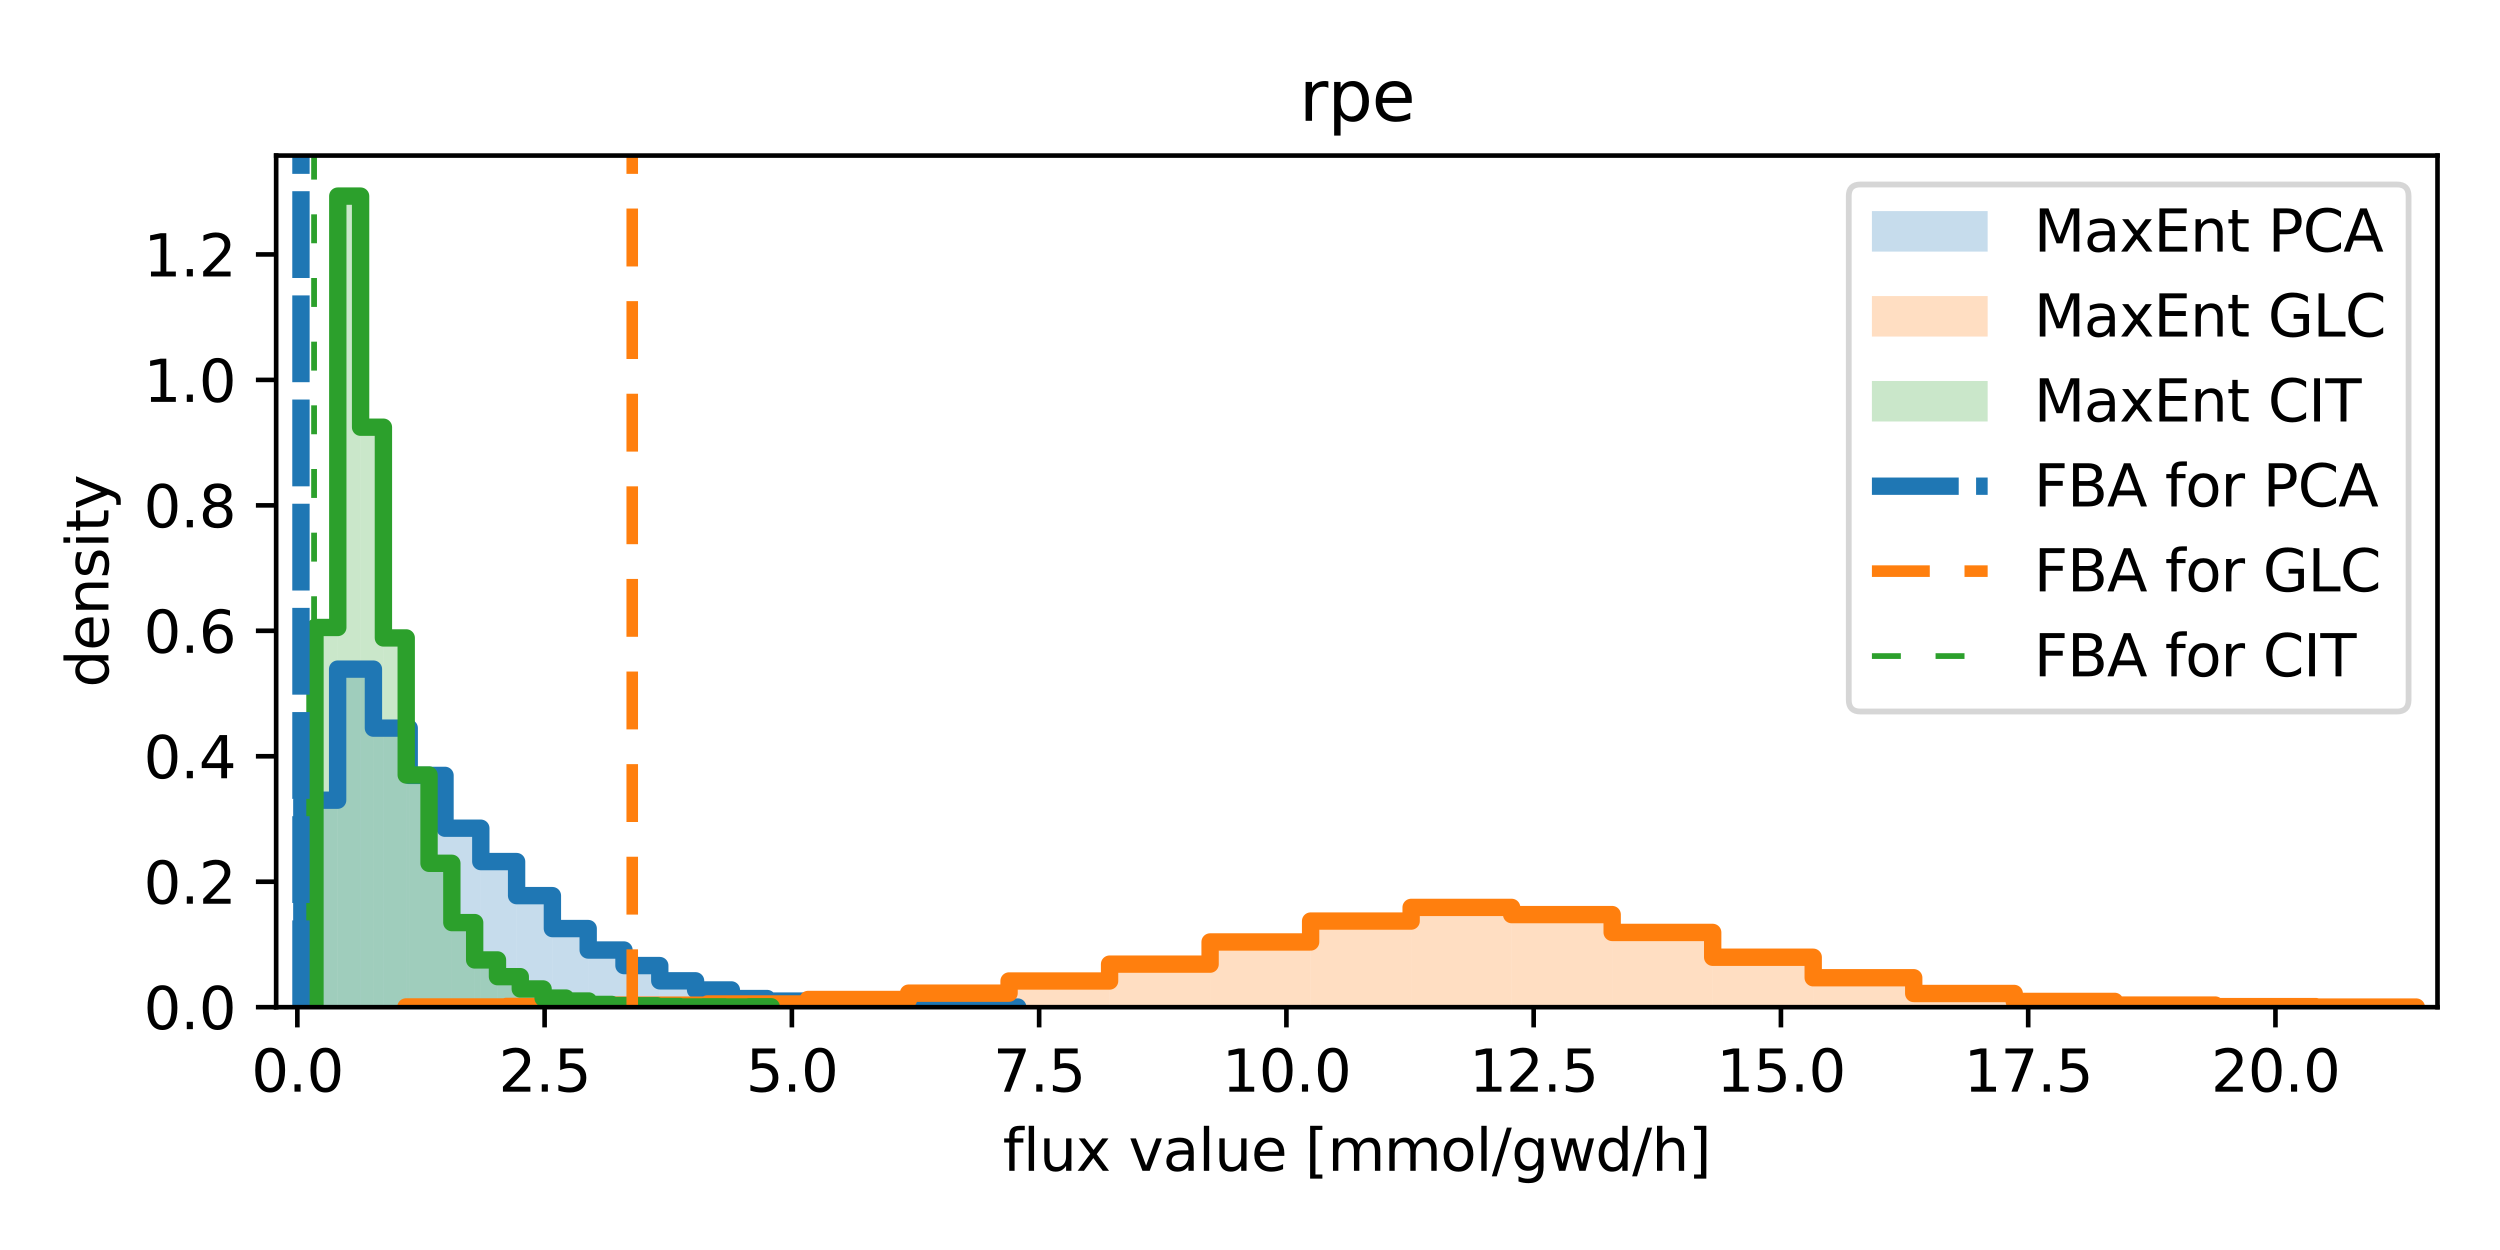 <?xml version="1.0" encoding="utf-8" standalone="no"?>
<!DOCTYPE svg PUBLIC "-//W3C//DTD SVG 1.1//EN"
  "http://www.w3.org/Graphics/SVG/1.1/DTD/svg11.dtd">
<svg xmlns:xlink="http://www.w3.org/1999/xlink" width="432pt" height="216pt" viewBox="0 0 432 216" xmlns="http://www.w3.org/2000/svg" version="1.1">
 <defs>
  <style type="text/css">*{stroke-linejoin: round; stroke-linecap: butt}</style>
 </defs>
 <g id="figure_1">
  <g id="patch_1">
   <path d="M 0 216 
L 432 216 
L 432 0 
L 0 0 
z
" style="fill: #ffffff"/>
  </g>
  <g id="axes_1">
   <g id="patch_2">
    <path d="M 47.72 174.04 
L 421.2 174.04 
L 421.2 26.88 
L 47.72 26.88 
z
" style="fill: #ffffff"/>
   </g>
   <g id="patch_3">
    <path d="M 52.157 174.04 
L 58.342 174.04 
L 58.342 138.271 
L 52.157 138.271 
z
" clip-path="url(#p5cab8681df)" style="fill: #1f77b4; opacity: 0.25"/>
   </g>
   <g id="patch_4">
    <path d="M 58.342 174.04 
L 64.528 174.04 
L 64.528 115.628 
L 58.342 115.628 
z
" clip-path="url(#p5cab8681df)" style="fill: #1f77b4; opacity: 0.25"/>
   </g>
   <g id="patch_5">
    <path d="M 64.528 174.04 
L 70.713 174.04 
L 70.713 125.819 
L 64.528 125.819 
z
" clip-path="url(#p5cab8681df)" style="fill: #1f77b4; opacity: 0.25"/>
   </g>
   <g id="patch_6">
    <path d="M 70.713 174.04 
L 76.898 174.04 
L 76.898 133.988 
L 70.713 133.988 
z
" clip-path="url(#p5cab8681df)" style="fill: #1f77b4; opacity: 0.25"/>
   </g>
   <g id="patch_7">
    <path d="M 76.898 174.04 
L 83.083 174.04 
L 83.083 143.116 
L 76.898 143.116 
z
" clip-path="url(#p5cab8681df)" style="fill: #1f77b4; opacity: 0.25"/>
   </g>
   <g id="patch_8">
    <path d="M 83.083 174.04 
L 89.268 174.04 
L 89.268 148.881 
L 83.083 148.881 
z
" clip-path="url(#p5cab8681df)" style="fill: #1f77b4; opacity: 0.25"/>
   </g>
   <g id="patch_9">
    <path d="M 89.268 174.04 
L 95.454 174.04 
L 95.454 154.767 
L 89.268 154.767 
z
" clip-path="url(#p5cab8681df)" style="fill: #1f77b4; opacity: 0.25"/>
   </g>
   <g id="patch_10">
    <path d="M 95.454 174.04 
L 101.639 174.04 
L 101.639 160.457 
L 95.454 160.457 
z
" clip-path="url(#p5cab8681df)" style="fill: #1f77b4; opacity: 0.25"/>
   </g>
   <g id="patch_11">
    <path d="M 101.639 174.04 
L 107.824 174.04 
L 107.824 164.164 
L 101.639 164.164 
z
" clip-path="url(#p5cab8681df)" style="fill: #1f77b4; opacity: 0.25"/>
   </g>
   <g id="patch_12">
    <path d="M 107.824 174.04 
L 114.009 174.04 
L 114.009 166.852 
L 107.824 166.852 
z
" clip-path="url(#p5cab8681df)" style="fill: #1f77b4; opacity: 0.25"/>
   </g>
   <g id="patch_13">
    <path d="M 114.009 174.04 
L 120.194 174.04 
L 120.194 169.487 
L 114.009 169.487 
z
" clip-path="url(#p5cab8681df)" style="fill: #1f77b4; opacity: 0.25"/>
   </g>
   <g id="patch_14">
    <path d="M 120.194 174.04 
L 126.38 174.04 
L 126.38 171.06 
L 120.194 171.06 
z
" clip-path="url(#p5cab8681df)" style="fill: #1f77b4; opacity: 0.25"/>
   </g>
   <g id="patch_15">
    <path d="M 126.38 174.04 
L 132.565 174.04 
L 132.565 172.55 
L 126.38 172.55 
z
" clip-path="url(#p5cab8681df)" style="fill: #1f77b4; opacity: 0.25"/>
   </g>
   <g id="patch_16">
    <path d="M 132.565 174.04 
L 138.75 174.04 
L 138.75 172.984 
L 132.565 172.984 
z
" clip-path="url(#p5cab8681df)" style="fill: #1f77b4; opacity: 0.25"/>
   </g>
   <g id="patch_17">
    <path d="M 138.75 174.04 
L 144.935 174.04 
L 144.935 173.576 
L 138.75 173.576 
z
" clip-path="url(#p5cab8681df)" style="fill: #1f77b4; opacity: 0.25"/>
   </g>
   <g id="patch_18">
    <path d="M 144.935 174.04 
L 151.12 174.04 
L 151.12 173.755 
L 144.935 173.755 
z
" clip-path="url(#p5cab8681df)" style="fill: #1f77b4; opacity: 0.25"/>
   </g>
   <g id="patch_19">
    <path d="M 151.12 174.04 
L 157.306 174.04 
L 157.306 173.928 
L 151.12 173.928 
z
" clip-path="url(#p5cab8681df)" style="fill: #1f77b4; opacity: 0.25"/>
   </g>
   <g id="patch_20">
    <path d="M 157.306 174.04 
L 163.491 174.04 
L 163.491 173.988 
L 157.306 173.988 
z
" clip-path="url(#p5cab8681df)" style="fill: #1f77b4; opacity: 0.25"/>
   </g>
   <g id="patch_21">
    <path d="M 163.491 174.04 
L 169.676 174.04 
L 169.676 174.003 
L 163.491 174.003 
z
" clip-path="url(#p5cab8681df)" style="fill: #1f77b4; opacity: 0.25"/>
   </g>
   <g id="patch_22">
    <path d="M 169.676 174.04 
L 175.861 174.04 
L 175.861 174.018 
L 169.676 174.018 
z
" clip-path="url(#p5cab8681df)" style="fill: #1f77b4; opacity: 0.25"/>
   </g>
   <g id="patch_23">
    <path d="M 70.149 174.04 
L 87.519 174.04 
L 87.519 174.003 
L 70.149 174.003 
z
" clip-path="url(#p5cab8681df)" style="fill: #ff7f0e; opacity: 0.25"/>
   </g>
   <g id="patch_24">
    <path d="M 87.519 174.04 
L 104.888 174.04 
L 104.888 173.904 
L 87.519 173.904 
z
" clip-path="url(#p5cab8681df)" style="fill: #ff7f0e; opacity: 0.25"/>
   </g>
   <g id="patch_25">
    <path d="M 104.888 174.04 
L 122.258 174.04 
L 122.258 173.685 
L 104.888 173.685 
z
" clip-path="url(#p5cab8681df)" style="fill: #ff7f0e; opacity: 0.25"/>
   </g>
   <g id="patch_26">
    <path d="M 122.258 174.04 
L 139.627 174.04 
L 139.627 173.48 
L 122.258 173.48 
z
" clip-path="url(#p5cab8681df)" style="fill: #ff7f0e; opacity: 0.25"/>
   </g>
   <g id="patch_27">
    <path d="M 139.627 174.04 
L 156.997 174.04 
L 156.997 172.712 
L 139.627 172.712 
z
" clip-path="url(#p5cab8681df)" style="fill: #ff7f0e; opacity: 0.25"/>
   </g>
   <g id="patch_28">
    <path d="M 156.997 174.04 
L 174.366 174.04 
L 174.366 171.619 
L 156.997 171.619 
z
" clip-path="url(#p5cab8681df)" style="fill: #ff7f0e; opacity: 0.25"/>
   </g>
   <g id="patch_29">
    <path d="M 174.366 174.04 
L 191.735 174.04 
L 191.735 169.515 
L 174.366 169.515 
z
" clip-path="url(#p5cab8681df)" style="fill: #ff7f0e; opacity: 0.25"/>
   </g>
   <g id="patch_30">
    <path d="M 191.735 174.04 
L 209.105 174.04 
L 209.105 166.604 
L 191.735 166.604 
z
" clip-path="url(#p5cab8681df)" style="fill: #ff7f0e; opacity: 0.25"/>
   </g>
   <g id="patch_31">
    <path d="M 209.105 174.04 
L 226.474 174.04 
L 226.474 162.772 
L 209.105 162.772 
z
" clip-path="url(#p5cab8681df)" style="fill: #ff7f0e; opacity: 0.25"/>
   </g>
   <g id="patch_32">
    <path d="M 226.474 174.04 
L 243.844 174.04 
L 243.844 159.162 
L 226.474 159.162 
z
" clip-path="url(#p5cab8681df)" style="fill: #ff7f0e; opacity: 0.25"/>
   </g>
   <g id="patch_33">
    <path d="M 243.844 174.04 
L 261.213 174.04 
L 261.213 156.802 
L 243.844 156.802 
z
" clip-path="url(#p5cab8681df)" style="fill: #ff7f0e; opacity: 0.25"/>
   </g>
   <g id="patch_34">
    <path d="M 261.213 174.04 
L 278.583 174.04 
L 278.583 158.042 
L 261.213 158.042 
z
" clip-path="url(#p5cab8681df)" style="fill: #ff7f0e; opacity: 0.25"/>
   </g>
   <g id="patch_35">
    <path d="M 278.583 174.04 
L 295.952 174.04 
L 295.952 161.124 
L 278.583 161.124 
z
" clip-path="url(#p5cab8681df)" style="fill: #ff7f0e; opacity: 0.25"/>
   </g>
   <g id="patch_36">
    <path d="M 295.952 174.04 
L 313.322 174.04 
L 313.322 165.412 
L 295.952 165.412 
z
" clip-path="url(#p5cab8681df)" style="fill: #ff7f0e; opacity: 0.25"/>
   </g>
   <g id="patch_37">
    <path d="M 313.322 174.04 
L 330.691 174.04 
L 330.691 168.955 
L 313.322 168.955 
z
" clip-path="url(#p5cab8681df)" style="fill: #ff7f0e; opacity: 0.25"/>
   </g>
   <g id="patch_38">
    <path d="M 330.691 174.04 
L 348.061 174.04 
L 348.061 171.675 
L 330.691 171.675 
z
" clip-path="url(#p5cab8681df)" style="fill: #ff7f0e; opacity: 0.25"/>
   </g>
   <g id="patch_39">
    <path d="M 348.061 174.04 
L 365.43 174.04 
L 365.43 173.043 
L 348.061 173.043 
z
" clip-path="url(#p5cab8681df)" style="fill: #ff7f0e; opacity: 0.25"/>
   </g>
   <g id="patch_40">
    <path d="M 365.43 174.04 
L 382.8 174.04 
L 382.8 173.675 
L 365.43 173.675 
z
" clip-path="url(#p5cab8681df)" style="fill: #ff7f0e; opacity: 0.25"/>
   </g>
   <g id="patch_41">
    <path d="M 382.8 174.04 
L 400.169 174.04 
L 400.169 173.939 
L 382.8 173.939 
z
" clip-path="url(#p5cab8681df)" style="fill: #ff7f0e; opacity: 0.25"/>
   </g>
   <g id="patch_42">
    <path d="M 400.169 174.04 
L 417.538 174.04 
L 417.538 174.024 
L 400.169 174.024 
z
" clip-path="url(#p5cab8681df)" style="fill: #ff7f0e; opacity: 0.25"/>
   </g>
   <g id="patch_43">
    <path d="M 54.427 174.04 
L 58.369 174.04 
L 58.369 108.423 
L 54.427 108.423 
z
" clip-path="url(#p5cab8681df)" style="fill: #2ca02c; opacity: 0.25"/>
   </g>
   <g id="patch_44">
    <path d="M 58.369 174.04 
L 62.311 174.04 
L 62.311 33.888 
L 58.369 33.888 
z
" clip-path="url(#p5cab8681df)" style="fill: #2ca02c; opacity: 0.25"/>
   </g>
   <g id="patch_45">
    <path d="M 62.311 174.04 
L 66.253 174.04 
L 66.253 73.822 
L 62.311 73.822 
z
" clip-path="url(#p5cab8681df)" style="fill: #2ca02c; opacity: 0.25"/>
   </g>
   <g id="patch_46">
    <path d="M 66.253 174.04 
L 70.195 174.04 
L 70.195 110.232 
L 66.253 110.232 
z
" clip-path="url(#p5cab8681df)" style="fill: #2ca02c; opacity: 0.25"/>
   </g>
   <g id="patch_47">
    <path d="M 70.195 174.04 
L 74.137 174.04 
L 74.137 133.918 
L 70.195 133.918 
z
" clip-path="url(#p5cab8681df)" style="fill: #2ca02c; opacity: 0.25"/>
   </g>
   <g id="patch_48">
    <path d="M 74.137 174.04 
L 78.079 174.04 
L 78.079 149.179 
L 74.137 149.179 
z
" clip-path="url(#p5cab8681df)" style="fill: #2ca02c; opacity: 0.25"/>
   </g>
   <g id="patch_49">
    <path d="M 78.079 174.04 
L 82.021 174.04 
L 82.021 159.424 
L 78.079 159.424 
z
" clip-path="url(#p5cab8681df)" style="fill: #2ca02c; opacity: 0.25"/>
   </g>
   <g id="patch_50">
    <path d="M 82.021 174.04 
L 85.963 174.04 
L 85.963 165.875 
L 82.021 165.875 
z
" clip-path="url(#p5cab8681df)" style="fill: #2ca02c; opacity: 0.25"/>
   </g>
   <g id="patch_51">
    <path d="M 85.963 174.04 
L 89.904 174.04 
L 89.904 168.765 
L 85.963 168.765 
z
" clip-path="url(#p5cab8681df)" style="fill: #2ca02c; opacity: 0.25"/>
   </g>
   <g id="patch_52">
    <path d="M 89.904 174.04 
L 93.846 174.04 
L 93.846 170.891 
L 89.904 170.891 
z
" clip-path="url(#p5cab8681df)" style="fill: #2ca02c; opacity: 0.25"/>
   </g>
   <g id="patch_53">
    <path d="M 93.846 174.04 
L 97.788 174.04 
L 97.788 172.466 
L 93.846 172.466 
z
" clip-path="url(#p5cab8681df)" style="fill: #2ca02c; opacity: 0.25"/>
   </g>
   <g id="patch_54">
    <path d="M 97.788 174.04 
L 101.73 174.04 
L 101.73 172.971 
L 97.788 172.971 
z
" clip-path="url(#p5cab8681df)" style="fill: #2ca02c; opacity: 0.25"/>
   </g>
   <g id="patch_55">
    <path d="M 101.73 174.04 
L 105.672 174.04 
L 105.672 173.558 
L 101.73 173.558 
z
" clip-path="url(#p5cab8681df)" style="fill: #2ca02c; opacity: 0.25"/>
   </g>
   <g id="patch_56">
    <path d="M 105.672 174.04 
L 109.614 174.04 
L 109.614 173.758 
L 105.672 173.758 
z
" clip-path="url(#p5cab8681df)" style="fill: #2ca02c; opacity: 0.25"/>
   </g>
   <g id="patch_57">
    <path d="M 109.614 174.04 
L 113.556 174.04 
L 113.556 173.793 
L 109.614 173.793 
z
" clip-path="url(#p5cab8681df)" style="fill: #2ca02c; opacity: 0.25"/>
   </g>
   <g id="patch_58">
    <path d="M 113.556 174.04 
L 117.498 174.04 
L 117.498 173.923 
L 113.556 173.923 
z
" clip-path="url(#p5cab8681df)" style="fill: #2ca02c; opacity: 0.25"/>
   </g>
   <g id="patch_59">
    <path d="M 117.498 174.04 
L 121.44 174.04 
L 121.44 174.005 
L 117.498 174.005 
z
" clip-path="url(#p5cab8681df)" style="fill: #2ca02c; opacity: 0.25"/>
   </g>
   <g id="patch_60">
    <path d="M 121.44 174.04 
L 125.382 174.04 
L 125.382 173.981 
L 121.44 173.981 
z
" clip-path="url(#p5cab8681df)" style="fill: #2ca02c; opacity: 0.25"/>
   </g>
   <g id="patch_61">
    <path d="M 125.382 174.04 
L 129.324 174.04 
L 129.324 174.005 
L 125.382 174.005 
z
" clip-path="url(#p5cab8681df)" style="fill: #2ca02c; opacity: 0.25"/>
   </g>
   <g id="patch_62">
    <path d="M 129.324 174.04 
L 133.266 174.04 
L 133.266 173.97 
L 129.324 173.97 
z
" clip-path="url(#p5cab8681df)" style="fill: #2ca02c; opacity: 0.25"/>
   </g>
   <g id="matplotlib.axis_1">
    <g id="xtick_1">
     <g id="line2d_1">
      <defs>
       <path id="ma4ee803e34" d="M 0 0 
L 0 3.5 
" style="stroke: #000000; stroke-width: 0.8"/>
      </defs>
      <g>
       <use xlink:href="#ma4ee803e34" x="51.382" y="174.04" style="stroke: #000000; stroke-width: 0.8"/>
      </g>
     </g>
     <g id="text_1">
      <!-- 0.0 -->
      <g transform="translate(43.43 188.638) scale(0.1 -0.1)">
       <defs>
        <path id="DejaVuSans-30" d="M 2034 4250 
Q 1547 4250 1301 3770 
Q 1056 3291 1056 2328 
Q 1056 1369 1301 889 
Q 1547 409 2034 409 
Q 2525 409 2770 889 
Q 3016 1369 3016 2328 
Q 3016 3291 2770 3770 
Q 2525 4250 2034 4250 
z
M 2034 4750 
Q 2819 4750 3233 4129 
Q 3647 3509 3647 2328 
Q 3647 1150 3233 529 
Q 2819 -91 2034 -91 
Q 1250 -91 836 529 
Q 422 1150 422 2328 
Q 422 3509 836 4129 
Q 1250 4750 2034 4750 
z
" transform="scale(0.016)"/>
        <path id="DejaVuSans-2e" d="M 684 794 
L 1344 794 
L 1344 0 
L 684 0 
L 684 794 
z
" transform="scale(0.016)"/>
       </defs>
       <use xlink:href="#DejaVuSans-30"/>
       <use xlink:href="#DejaVuSans-2e" x="63.623"/>
       <use xlink:href="#DejaVuSans-30" x="95.41"/>
      </g>
     </g>
    </g>
    <g id="xtick_2">
     <g id="line2d_2">
      <g>
       <use xlink:href="#ma4ee803e34" x="94.109" y="174.04" style="stroke: #000000; stroke-width: 0.8"/>
      </g>
     </g>
     <g id="text_2">
      <!-- 2.5 -->
      <g transform="translate(86.157 188.638) scale(0.1 -0.1)">
       <defs>
        <path id="DejaVuSans-32" d="M 1228 531 
L 3431 531 
L 3431 0 
L 469 0 
L 469 531 
Q 828 903 1448 1529 
Q 2069 2156 2228 2338 
Q 2531 2678 2651 2914 
Q 2772 3150 2772 3378 
Q 2772 3750 2511 3984 
Q 2250 4219 1831 4219 
Q 1534 4219 1204 4116 
Q 875 4013 500 3803 
L 500 4441 
Q 881 4594 1212 4672 
Q 1544 4750 1819 4750 
Q 2544 4750 2975 4387 
Q 3406 4025 3406 3419 
Q 3406 3131 3298 2873 
Q 3191 2616 2906 2266 
Q 2828 2175 2409 1742 
Q 1991 1309 1228 531 
z
" transform="scale(0.016)"/>
        <path id="DejaVuSans-35" d="M 691 4666 
L 3169 4666 
L 3169 4134 
L 1269 4134 
L 1269 2991 
Q 1406 3038 1543 3061 
Q 1681 3084 1819 3084 
Q 2600 3084 3056 2656 
Q 3513 2228 3513 1497 
Q 3513 744 3044 326 
Q 2575 -91 1722 -91 
Q 1428 -91 1123 -41 
Q 819 9 494 109 
L 494 744 
Q 775 591 1075 516 
Q 1375 441 1709 441 
Q 2250 441 2565 725 
Q 2881 1009 2881 1497 
Q 2881 1984 2565 2268 
Q 2250 2553 1709 2553 
Q 1456 2553 1204 2497 
Q 953 2441 691 2322 
L 691 4666 
z
" transform="scale(0.016)"/>
       </defs>
       <use xlink:href="#DejaVuSans-32"/>
       <use xlink:href="#DejaVuSans-2e" x="63.623"/>
       <use xlink:href="#DejaVuSans-35" x="95.41"/>
      </g>
     </g>
    </g>
    <g id="xtick_3">
     <g id="line2d_3">
      <g>
       <use xlink:href="#ma4ee803e34" x="136.836" y="174.04" style="stroke: #000000; stroke-width: 0.8"/>
      </g>
     </g>
     <g id="text_3">
      <!-- 5.0 -->
      <g transform="translate(128.884 188.638) scale(0.1 -0.1)">
       <use xlink:href="#DejaVuSans-35"/>
       <use xlink:href="#DejaVuSans-2e" x="63.623"/>
       <use xlink:href="#DejaVuSans-30" x="95.41"/>
      </g>
     </g>
    </g>
    <g id="xtick_4">
     <g id="line2d_4">
      <g>
       <use xlink:href="#ma4ee803e34" x="179.563" y="174.04" style="stroke: #000000; stroke-width: 0.8"/>
      </g>
     </g>
     <g id="text_4">
      <!-- 7.5 -->
      <g transform="translate(171.611 188.638) scale(0.1 -0.1)">
       <defs>
        <path id="DejaVuSans-37" d="M 525 4666 
L 3525 4666 
L 3525 4397 
L 1831 0 
L 1172 0 
L 2766 4134 
L 525 4134 
L 525 4666 
z
" transform="scale(0.016)"/>
       </defs>
       <use xlink:href="#DejaVuSans-37"/>
       <use xlink:href="#DejaVuSans-2e" x="63.623"/>
       <use xlink:href="#DejaVuSans-35" x="95.41"/>
      </g>
     </g>
    </g>
    <g id="xtick_5">
     <g id="line2d_5">
      <g>
       <use xlink:href="#ma4ee803e34" x="222.29" y="174.04" style="stroke: #000000; stroke-width: 0.8"/>
      </g>
     </g>
     <g id="text_5">
      <!-- 10.0 -->
      <g transform="translate(211.157 188.638) scale(0.1 -0.1)">
       <defs>
        <path id="DejaVuSans-31" d="M 794 531 
L 1825 531 
L 1825 4091 
L 703 3866 
L 703 4441 
L 1819 4666 
L 2450 4666 
L 2450 531 
L 3481 531 
L 3481 0 
L 794 0 
L 794 531 
z
" transform="scale(0.016)"/>
       </defs>
       <use xlink:href="#DejaVuSans-31"/>
       <use xlink:href="#DejaVuSans-30" x="63.623"/>
       <use xlink:href="#DejaVuSans-2e" x="127.246"/>
       <use xlink:href="#DejaVuSans-30" x="159.033"/>
      </g>
     </g>
    </g>
    <g id="xtick_6">
     <g id="line2d_6">
      <g>
       <use xlink:href="#ma4ee803e34" x="265.017" y="174.04" style="stroke: #000000; stroke-width: 0.8"/>
      </g>
     </g>
     <g id="text_6">
      <!-- 12.5 -->
      <g transform="translate(253.884 188.638) scale(0.1 -0.1)">
       <use xlink:href="#DejaVuSans-31"/>
       <use xlink:href="#DejaVuSans-32" x="63.623"/>
       <use xlink:href="#DejaVuSans-2e" x="127.246"/>
       <use xlink:href="#DejaVuSans-35" x="159.033"/>
      </g>
     </g>
    </g>
    <g id="xtick_7">
     <g id="line2d_7">
      <g>
       <use xlink:href="#ma4ee803e34" x="307.744" y="174.04" style="stroke: #000000; stroke-width: 0.8"/>
      </g>
     </g>
     <g id="text_7">
      <!-- 15.0 -->
      <g transform="translate(296.611 188.638) scale(0.1 -0.1)">
       <use xlink:href="#DejaVuSans-31"/>
       <use xlink:href="#DejaVuSans-35" x="63.623"/>
       <use xlink:href="#DejaVuSans-2e" x="127.246"/>
       <use xlink:href="#DejaVuSans-30" x="159.033"/>
      </g>
     </g>
    </g>
    <g id="xtick_8">
     <g id="line2d_8">
      <g>
       <use xlink:href="#ma4ee803e34" x="350.471" y="174.04" style="stroke: #000000; stroke-width: 0.8"/>
      </g>
     </g>
     <g id="text_8">
      <!-- 17.5 -->
      <g transform="translate(339.338 188.638) scale(0.1 -0.1)">
       <use xlink:href="#DejaVuSans-31"/>
       <use xlink:href="#DejaVuSans-37" x="63.623"/>
       <use xlink:href="#DejaVuSans-2e" x="127.246"/>
       <use xlink:href="#DejaVuSans-35" x="159.033"/>
      </g>
     </g>
    </g>
    <g id="xtick_9">
     <g id="line2d_9">
      <g>
       <use xlink:href="#ma4ee803e34" x="393.198" y="174.04" style="stroke: #000000; stroke-width: 0.8"/>
      </g>
     </g>
     <g id="text_9">
      <!-- 20.0 -->
      <g transform="translate(382.065 188.638) scale(0.1 -0.1)">
       <use xlink:href="#DejaVuSans-32"/>
       <use xlink:href="#DejaVuSans-30" x="63.623"/>
       <use xlink:href="#DejaVuSans-2e" x="127.246"/>
       <use xlink:href="#DejaVuSans-30" x="159.033"/>
      </g>
     </g>
    </g>
    <g id="text_10">
     <!-- flux value [mmol/gwd/h] -->
     <g transform="translate(173.281 202.317) scale(0.1 -0.1)">
      <defs>
       <path id="DejaVuSans-66" d="M 2375 4863 
L 2375 4384 
L 1825 4384 
Q 1516 4384 1395 4259 
Q 1275 4134 1275 3809 
L 1275 3500 
L 2222 3500 
L 2222 3053 
L 1275 3053 
L 1275 0 
L 697 0 
L 697 3053 
L 147 3053 
L 147 3500 
L 697 3500 
L 697 3744 
Q 697 4328 969 4595 
Q 1241 4863 1831 4863 
L 2375 4863 
z
" transform="scale(0.016)"/>
       <path id="DejaVuSans-6c" d="M 603 4863 
L 1178 4863 
L 1178 0 
L 603 0 
L 603 4863 
z
" transform="scale(0.016)"/>
       <path id="DejaVuSans-75" d="M 544 1381 
L 544 3500 
L 1119 3500 
L 1119 1403 
Q 1119 906 1312 657 
Q 1506 409 1894 409 
Q 2359 409 2629 706 
Q 2900 1003 2900 1516 
L 2900 3500 
L 3475 3500 
L 3475 0 
L 2900 0 
L 2900 538 
Q 2691 219 2414 64 
Q 2138 -91 1772 -91 
Q 1169 -91 856 284 
Q 544 659 544 1381 
z
M 1991 3584 
L 1991 3584 
z
" transform="scale(0.016)"/>
       <path id="DejaVuSans-78" d="M 3513 3500 
L 2247 1797 
L 3578 0 
L 2900 0 
L 1881 1375 
L 863 0 
L 184 0 
L 1544 1831 
L 300 3500 
L 978 3500 
L 1906 2253 
L 2834 3500 
L 3513 3500 
z
" transform="scale(0.016)"/>
       <path id="DejaVuSans-20" transform="scale(0.016)"/>
       <path id="DejaVuSans-76" d="M 191 3500 
L 800 3500 
L 1894 563 
L 2988 3500 
L 3597 3500 
L 2284 0 
L 1503 0 
L 191 3500 
z
" transform="scale(0.016)"/>
       <path id="DejaVuSans-61" d="M 2194 1759 
Q 1497 1759 1228 1600 
Q 959 1441 959 1056 
Q 959 750 1161 570 
Q 1363 391 1709 391 
Q 2188 391 2477 730 
Q 2766 1069 2766 1631 
L 2766 1759 
L 2194 1759 
z
M 3341 1997 
L 3341 0 
L 2766 0 
L 2766 531 
Q 2569 213 2275 61 
Q 1981 -91 1556 -91 
Q 1019 -91 701 211 
Q 384 513 384 1019 
Q 384 1609 779 1909 
Q 1175 2209 1959 2209 
L 2766 2209 
L 2766 2266 
Q 2766 2663 2505 2880 
Q 2244 3097 1772 3097 
Q 1472 3097 1187 3025 
Q 903 2953 641 2809 
L 641 3341 
Q 956 3463 1253 3523 
Q 1550 3584 1831 3584 
Q 2591 3584 2966 3190 
Q 3341 2797 3341 1997 
z
" transform="scale(0.016)"/>
       <path id="DejaVuSans-65" d="M 3597 1894 
L 3597 1613 
L 953 1613 
Q 991 1019 1311 708 
Q 1631 397 2203 397 
Q 2534 397 2845 478 
Q 3156 559 3463 722 
L 3463 178 
Q 3153 47 2828 -22 
Q 2503 -91 2169 -91 
Q 1331 -91 842 396 
Q 353 884 353 1716 
Q 353 2575 817 3079 
Q 1281 3584 2069 3584 
Q 2775 3584 3186 3129 
Q 3597 2675 3597 1894 
z
M 3022 2063 
Q 3016 2534 2758 2815 
Q 2500 3097 2075 3097 
Q 1594 3097 1305 2825 
Q 1016 2553 972 2059 
L 3022 2063 
z
" transform="scale(0.016)"/>
       <path id="DejaVuSans-5b" d="M 550 4863 
L 1875 4863 
L 1875 4416 
L 1125 4416 
L 1125 -397 
L 1875 -397 
L 1875 -844 
L 550 -844 
L 550 4863 
z
" transform="scale(0.016)"/>
       <path id="DejaVuSans-6d" d="M 3328 2828 
Q 3544 3216 3844 3400 
Q 4144 3584 4550 3584 
Q 5097 3584 5394 3201 
Q 5691 2819 5691 2113 
L 5691 0 
L 5113 0 
L 5113 2094 
Q 5113 2597 4934 2840 
Q 4756 3084 4391 3084 
Q 3944 3084 3684 2787 
Q 3425 2491 3425 1978 
L 3425 0 
L 2847 0 
L 2847 2094 
Q 2847 2600 2669 2842 
Q 2491 3084 2119 3084 
Q 1678 3084 1418 2786 
Q 1159 2488 1159 1978 
L 1159 0 
L 581 0 
L 581 3500 
L 1159 3500 
L 1159 2956 
Q 1356 3278 1631 3431 
Q 1906 3584 2284 3584 
Q 2666 3584 2933 3390 
Q 3200 3197 3328 2828 
z
" transform="scale(0.016)"/>
       <path id="DejaVuSans-6f" d="M 1959 3097 
Q 1497 3097 1228 2736 
Q 959 2375 959 1747 
Q 959 1119 1226 758 
Q 1494 397 1959 397 
Q 2419 397 2687 759 
Q 2956 1122 2956 1747 
Q 2956 2369 2687 2733 
Q 2419 3097 1959 3097 
z
M 1959 3584 
Q 2709 3584 3137 3096 
Q 3566 2609 3566 1747 
Q 3566 888 3137 398 
Q 2709 -91 1959 -91 
Q 1206 -91 779 398 
Q 353 888 353 1747 
Q 353 2609 779 3096 
Q 1206 3584 1959 3584 
z
" transform="scale(0.016)"/>
       <path id="DejaVuSans-2f" d="M 1625 4666 
L 2156 4666 
L 531 -594 
L 0 -594 
L 1625 4666 
z
" transform="scale(0.016)"/>
       <path id="DejaVuSans-67" d="M 2906 1791 
Q 2906 2416 2648 2759 
Q 2391 3103 1925 3103 
Q 1463 3103 1205 2759 
Q 947 2416 947 1791 
Q 947 1169 1205 825 
Q 1463 481 1925 481 
Q 2391 481 2648 825 
Q 2906 1169 2906 1791 
z
M 3481 434 
Q 3481 -459 3084 -895 
Q 2688 -1331 1869 -1331 
Q 1566 -1331 1297 -1286 
Q 1028 -1241 775 -1147 
L 775 -588 
Q 1028 -725 1275 -790 
Q 1522 -856 1778 -856 
Q 2344 -856 2625 -561 
Q 2906 -266 2906 331 
L 2906 616 
Q 2728 306 2450 153 
Q 2172 0 1784 0 
Q 1141 0 747 490 
Q 353 981 353 1791 
Q 353 2603 747 3093 
Q 1141 3584 1784 3584 
Q 2172 3584 2450 3431 
Q 2728 3278 2906 2969 
L 2906 3500 
L 3481 3500 
L 3481 434 
z
" transform="scale(0.016)"/>
       <path id="DejaVuSans-77" d="M 269 3500 
L 844 3500 
L 1563 769 
L 2278 3500 
L 2956 3500 
L 3675 769 
L 4391 3500 
L 4966 3500 
L 4050 0 
L 3372 0 
L 2619 2869 
L 1863 0 
L 1184 0 
L 269 3500 
z
" transform="scale(0.016)"/>
       <path id="DejaVuSans-64" d="M 2906 2969 
L 2906 4863 
L 3481 4863 
L 3481 0 
L 2906 0 
L 2906 525 
Q 2725 213 2448 61 
Q 2172 -91 1784 -91 
Q 1150 -91 751 415 
Q 353 922 353 1747 
Q 353 2572 751 3078 
Q 1150 3584 1784 3584 
Q 2172 3584 2448 3432 
Q 2725 3281 2906 2969 
z
M 947 1747 
Q 947 1113 1208 752 
Q 1469 391 1925 391 
Q 2381 391 2643 752 
Q 2906 1113 2906 1747 
Q 2906 2381 2643 2742 
Q 2381 3103 1925 3103 
Q 1469 3103 1208 2742 
Q 947 2381 947 1747 
z
" transform="scale(0.016)"/>
       <path id="DejaVuSans-68" d="M 3513 2113 
L 3513 0 
L 2938 0 
L 2938 2094 
Q 2938 2591 2744 2837 
Q 2550 3084 2163 3084 
Q 1697 3084 1428 2787 
Q 1159 2491 1159 1978 
L 1159 0 
L 581 0 
L 581 4863 
L 1159 4863 
L 1159 2956 
Q 1366 3272 1645 3428 
Q 1925 3584 2291 3584 
Q 2894 3584 3203 3211 
Q 3513 2838 3513 2113 
z
" transform="scale(0.016)"/>
       <path id="DejaVuSans-5d" d="M 1947 4863 
L 1947 -844 
L 622 -844 
L 622 -397 
L 1369 -397 
L 1369 4416 
L 622 4416 
L 622 4863 
L 1947 4863 
z
" transform="scale(0.016)"/>
      </defs>
      <use xlink:href="#DejaVuSans-66"/>
      <use xlink:href="#DejaVuSans-6c" x="35.205"/>
      <use xlink:href="#DejaVuSans-75" x="62.988"/>
      <use xlink:href="#DejaVuSans-78" x="126.367"/>
      <use xlink:href="#DejaVuSans-20" x="185.547"/>
      <use xlink:href="#DejaVuSans-76" x="217.334"/>
      <use xlink:href="#DejaVuSans-61" x="276.514"/>
      <use xlink:href="#DejaVuSans-6c" x="337.793"/>
      <use xlink:href="#DejaVuSans-75" x="365.576"/>
      <use xlink:href="#DejaVuSans-65" x="428.955"/>
      <use xlink:href="#DejaVuSans-20" x="490.479"/>
      <use xlink:href="#DejaVuSans-5b" x="522.266"/>
      <use xlink:href="#DejaVuSans-6d" x="561.279"/>
      <use xlink:href="#DejaVuSans-6d" x="658.691"/>
      <use xlink:href="#DejaVuSans-6f" x="756.104"/>
      <use xlink:href="#DejaVuSans-6c" x="817.285"/>
      <use xlink:href="#DejaVuSans-2f" x="845.068"/>
      <use xlink:href="#DejaVuSans-67" x="878.76"/>
      <use xlink:href="#DejaVuSans-77" x="942.236"/>
      <use xlink:href="#DejaVuSans-64" x="1024.023"/>
      <use xlink:href="#DejaVuSans-2f" x="1087.5"/>
      <use xlink:href="#DejaVuSans-68" x="1121.191"/>
      <use xlink:href="#DejaVuSans-5d" x="1184.57"/>
     </g>
    </g>
   </g>
   <g id="matplotlib.axis_2">
    <g id="ytick_1">
     <g id="line2d_10">
      <defs>
       <path id="m082db72173" d="M 0 0 
L -3.5 0 
" style="stroke: #000000; stroke-width: 0.8"/>
      </defs>
      <g>
       <use xlink:href="#m082db72173" x="47.72" y="174.04" style="stroke: #000000; stroke-width: 0.8"/>
      </g>
     </g>
     <g id="text_11">
      <!-- 0.0 -->
      <g transform="translate(24.817 177.839) scale(0.1 -0.1)">
       <use xlink:href="#DejaVuSans-30"/>
       <use xlink:href="#DejaVuSans-2e" x="63.623"/>
       <use xlink:href="#DejaVuSans-30" x="95.41"/>
      </g>
     </g>
    </g>
    <g id="ytick_2">
     <g id="line2d_11">
      <g>
       <use xlink:href="#m082db72173" x="47.72" y="152.361" style="stroke: #000000; stroke-width: 0.8"/>
      </g>
     </g>
     <g id="text_12">
      <!-- 0.2 -->
      <g transform="translate(24.817 156.161) scale(0.1 -0.1)">
       <use xlink:href="#DejaVuSans-30"/>
       <use xlink:href="#DejaVuSans-2e" x="63.623"/>
       <use xlink:href="#DejaVuSans-32" x="95.41"/>
      </g>
     </g>
    </g>
    <g id="ytick_3">
     <g id="line2d_12">
      <g>
       <use xlink:href="#m082db72173" x="47.72" y="130.683" style="stroke: #000000; stroke-width: 0.8"/>
      </g>
     </g>
     <g id="text_13">
      <!-- 0.4 -->
      <g transform="translate(24.817 134.482) scale(0.1 -0.1)">
       <defs>
        <path id="DejaVuSans-34" d="M 2419 4116 
L 825 1625 
L 2419 1625 
L 2419 4116 
z
M 2253 4666 
L 3047 4666 
L 3047 1625 
L 3713 1625 
L 3713 1100 
L 3047 1100 
L 3047 0 
L 2419 0 
L 2419 1100 
L 313 1100 
L 313 1709 
L 2253 4666 
z
" transform="scale(0.016)"/>
       </defs>
       <use xlink:href="#DejaVuSans-30"/>
       <use xlink:href="#DejaVuSans-2e" x="63.623"/>
       <use xlink:href="#DejaVuSans-34" x="95.41"/>
      </g>
     </g>
    </g>
    <g id="ytick_4">
     <g id="line2d_13">
      <g>
       <use xlink:href="#m082db72173" x="47.72" y="109.004" style="stroke: #000000; stroke-width: 0.8"/>
      </g>
     </g>
     <g id="text_14">
      <!-- 0.6 -->
      <g transform="translate(24.817 112.803) scale(0.1 -0.1)">
       <defs>
        <path id="DejaVuSans-36" d="M 2113 2584 
Q 1688 2584 1439 2293 
Q 1191 2003 1191 1497 
Q 1191 994 1439 701 
Q 1688 409 2113 409 
Q 2538 409 2786 701 
Q 3034 994 3034 1497 
Q 3034 2003 2786 2293 
Q 2538 2584 2113 2584 
z
M 3366 4563 
L 3366 3988 
Q 3128 4100 2886 4159 
Q 2644 4219 2406 4219 
Q 1781 4219 1451 3797 
Q 1122 3375 1075 2522 
Q 1259 2794 1537 2939 
Q 1816 3084 2150 3084 
Q 2853 3084 3261 2657 
Q 3669 2231 3669 1497 
Q 3669 778 3244 343 
Q 2819 -91 2113 -91 
Q 1303 -91 875 529 
Q 447 1150 447 2328 
Q 447 3434 972 4092 
Q 1497 4750 2381 4750 
Q 2619 4750 2861 4703 
Q 3103 4656 3366 4563 
z
" transform="scale(0.016)"/>
       </defs>
       <use xlink:href="#DejaVuSans-30"/>
       <use xlink:href="#DejaVuSans-2e" x="63.623"/>
       <use xlink:href="#DejaVuSans-36" x="95.41"/>
      </g>
     </g>
    </g>
    <g id="ytick_5">
     <g id="line2d_14">
      <g>
       <use xlink:href="#m082db72173" x="47.72" y="87.326" style="stroke: #000000; stroke-width: 0.8"/>
      </g>
     </g>
     <g id="text_15">
      <!-- 0.8 -->
      <g transform="translate(24.817 91.125) scale(0.1 -0.1)">
       <defs>
        <path id="DejaVuSans-38" d="M 2034 2216 
Q 1584 2216 1326 1975 
Q 1069 1734 1069 1313 
Q 1069 891 1326 650 
Q 1584 409 2034 409 
Q 2484 409 2743 651 
Q 3003 894 3003 1313 
Q 3003 1734 2745 1975 
Q 2488 2216 2034 2216 
z
M 1403 2484 
Q 997 2584 770 2862 
Q 544 3141 544 3541 
Q 544 4100 942 4425 
Q 1341 4750 2034 4750 
Q 2731 4750 3128 4425 
Q 3525 4100 3525 3541 
Q 3525 3141 3298 2862 
Q 3072 2584 2669 2484 
Q 3125 2378 3379 2068 
Q 3634 1759 3634 1313 
Q 3634 634 3220 271 
Q 2806 -91 2034 -91 
Q 1263 -91 848 271 
Q 434 634 434 1313 
Q 434 1759 690 2068 
Q 947 2378 1403 2484 
z
M 1172 3481 
Q 1172 3119 1398 2916 
Q 1625 2713 2034 2713 
Q 2441 2713 2670 2916 
Q 2900 3119 2900 3481 
Q 2900 3844 2670 4047 
Q 2441 4250 2034 4250 
Q 1625 4250 1398 4047 
Q 1172 3844 1172 3481 
z
" transform="scale(0.016)"/>
       </defs>
       <use xlink:href="#DejaVuSans-30"/>
       <use xlink:href="#DejaVuSans-2e" x="63.623"/>
       <use xlink:href="#DejaVuSans-38" x="95.41"/>
      </g>
     </g>
    </g>
    <g id="ytick_6">
     <g id="line2d_15">
      <g>
       <use xlink:href="#m082db72173" x="47.72" y="65.647" style="stroke: #000000; stroke-width: 0.8"/>
      </g>
     </g>
     <g id="text_16">
      <!-- 1.0 -->
      <g transform="translate(24.817 69.446) scale(0.1 -0.1)">
       <use xlink:href="#DejaVuSans-31"/>
       <use xlink:href="#DejaVuSans-2e" x="63.623"/>
       <use xlink:href="#DejaVuSans-30" x="95.41"/>
      </g>
     </g>
    </g>
    <g id="ytick_7">
     <g id="line2d_16">
      <g>
       <use xlink:href="#m082db72173" x="47.72" y="43.968" style="stroke: #000000; stroke-width: 0.8"/>
      </g>
     </g>
     <g id="text_17">
      <!-- 1.2 -->
      <g transform="translate(24.817 47.768) scale(0.1 -0.1)">
       <use xlink:href="#DejaVuSans-31"/>
       <use xlink:href="#DejaVuSans-2e" x="63.623"/>
       <use xlink:href="#DejaVuSans-32" x="95.41"/>
      </g>
     </g>
    </g>
    <g id="text_18">
     <!-- density -->
     <g transform="translate(18.737 118.793) rotate(-90) scale(0.1 -0.1)">
      <defs>
       <path id="DejaVuSans-6e" d="M 3513 2113 
L 3513 0 
L 2938 0 
L 2938 2094 
Q 2938 2591 2744 2837 
Q 2550 3084 2163 3084 
Q 1697 3084 1428 2787 
Q 1159 2491 1159 1978 
L 1159 0 
L 581 0 
L 581 3500 
L 1159 3500 
L 1159 2956 
Q 1366 3272 1645 3428 
Q 1925 3584 2291 3584 
Q 2894 3584 3203 3211 
Q 3513 2838 3513 2113 
z
" transform="scale(0.016)"/>
       <path id="DejaVuSans-73" d="M 2834 3397 
L 2834 2853 
Q 2591 2978 2328 3040 
Q 2066 3103 1784 3103 
Q 1356 3103 1142 2972 
Q 928 2841 928 2578 
Q 928 2378 1081 2264 
Q 1234 2150 1697 2047 
L 1894 2003 
Q 2506 1872 2764 1633 
Q 3022 1394 3022 966 
Q 3022 478 2636 193 
Q 2250 -91 1575 -91 
Q 1294 -91 989 -36 
Q 684 19 347 128 
L 347 722 
Q 666 556 975 473 
Q 1284 391 1588 391 
Q 1994 391 2212 530 
Q 2431 669 2431 922 
Q 2431 1156 2273 1281 
Q 2116 1406 1581 1522 
L 1381 1569 
Q 847 1681 609 1914 
Q 372 2147 372 2553 
Q 372 3047 722 3315 
Q 1072 3584 1716 3584 
Q 2034 3584 2315 3537 
Q 2597 3491 2834 3397 
z
" transform="scale(0.016)"/>
       <path id="DejaVuSans-69" d="M 603 3500 
L 1178 3500 
L 1178 0 
L 603 0 
L 603 3500 
z
M 603 4863 
L 1178 4863 
L 1178 4134 
L 603 4134 
L 603 4863 
z
" transform="scale(0.016)"/>
       <path id="DejaVuSans-74" d="M 1172 4494 
L 1172 3500 
L 2356 3500 
L 2356 3053 
L 1172 3053 
L 1172 1153 
Q 1172 725 1289 603 
Q 1406 481 1766 481 
L 2356 481 
L 2356 0 
L 1766 0 
Q 1100 0 847 248 
Q 594 497 594 1153 
L 594 3053 
L 172 3053 
L 172 3500 
L 594 3500 
L 594 4494 
L 1172 4494 
z
" transform="scale(0.016)"/>
       <path id="DejaVuSans-79" d="M 2059 -325 
Q 1816 -950 1584 -1140 
Q 1353 -1331 966 -1331 
L 506 -1331 
L 506 -850 
L 844 -850 
Q 1081 -850 1212 -737 
Q 1344 -625 1503 -206 
L 1606 56 
L 191 3500 
L 800 3500 
L 1894 763 
L 2988 3500 
L 3597 3500 
L 2059 -325 
z
" transform="scale(0.016)"/>
      </defs>
      <use xlink:href="#DejaVuSans-64"/>
      <use xlink:href="#DejaVuSans-65" x="63.477"/>
      <use xlink:href="#DejaVuSans-6e" x="125"/>
      <use xlink:href="#DejaVuSans-73" x="188.379"/>
      <use xlink:href="#DejaVuSans-69" x="240.479"/>
      <use xlink:href="#DejaVuSans-74" x="268.262"/>
      <use xlink:href="#DejaVuSans-79" x="307.471"/>
     </g>
    </g>
   </g>
   <g id="patch_63">
    <path d="M 52.157 174.04 
L 52.157 138.271 
L 58.342 138.271 
L 58.342 115.628 
L 64.528 115.628 
L 64.528 125.819 
L 70.713 125.819 
L 70.713 133.988 
L 76.898 133.988 
L 76.898 143.116 
L 83.083 143.116 
L 83.083 148.881 
L 89.268 148.881 
L 89.268 154.767 
L 95.454 154.767 
L 95.454 160.457 
L 101.639 160.457 
L 101.639 164.164 
L 107.824 164.164 
L 107.824 166.852 
L 114.009 166.852 
L 114.009 169.487 
L 120.194 169.487 
L 120.194 171.06 
L 126.38 171.06 
L 126.38 172.55 
L 132.565 172.55 
L 132.565 172.984 
L 138.75 172.984 
L 138.75 173.576 
L 144.935 173.576 
L 144.935 173.755 
L 151.12 173.755 
L 151.12 173.928 
L 157.306 173.928 
L 157.306 173.988 
L 163.491 173.988 
L 163.491 174.003 
L 169.676 174.003 
L 169.676 174.018 
L 175.861 174.018 
L 175.861 174.04 
" clip-path="url(#p5cab8681df)" style="fill: none; stroke: #1f77b4; stroke-width: 3; stroke-linejoin: miter"/>
   </g>
   <g id="patch_64">
    <path d="M 70.149 174.04 
L 70.149 174.003 
L 87.519 174.003 
L 87.519 173.904 
L 104.888 173.904 
L 104.888 173.685 
L 122.258 173.685 
L 122.258 173.48 
L 139.627 173.48 
L 139.627 172.712 
L 156.997 172.712 
L 156.997 171.619 
L 174.366 171.619 
L 174.366 169.515 
L 191.735 169.515 
L 191.735 166.604 
L 209.105 166.604 
L 209.105 162.772 
L 226.474 162.772 
L 226.474 159.162 
L 243.844 159.162 
L 243.844 156.802 
L 261.213 156.802 
L 261.213 158.042 
L 278.583 158.042 
L 278.583 161.124 
L 295.952 161.124 
L 295.952 165.412 
L 313.322 165.412 
L 313.322 168.955 
L 330.691 168.955 
L 330.691 171.675 
L 348.061 171.675 
L 348.061 173.043 
L 365.43 173.043 
L 365.43 173.675 
L 382.8 173.675 
L 382.8 173.939 
L 400.169 173.939 
L 400.169 174.024 
L 417.538 174.024 
L 417.538 174.04 
" clip-path="url(#p5cab8681df)" style="fill: none; stroke: #ff7f0e; stroke-width: 3; stroke-linejoin: miter"/>
   </g>
   <g id="patch_65">
    <path d="M 54.427 174.04 
L 54.427 108.423 
L 58.369 108.423 
L 58.369 33.888 
L 62.311 33.888 
L 62.311 73.822 
L 66.253 73.822 
L 66.253 110.232 
L 70.195 110.232 
L 70.195 133.918 
L 74.137 133.918 
L 74.137 149.179 
L 78.079 149.179 
L 78.079 159.424 
L 82.021 159.424 
L 82.021 165.875 
L 85.963 165.875 
L 85.963 168.765 
L 89.904 168.765 
L 89.904 170.891 
L 93.846 170.891 
L 93.846 172.466 
L 97.788 172.466 
L 97.788 172.971 
L 101.73 172.971 
L 101.73 173.558 
L 105.672 173.558 
L 105.672 173.758 
L 109.614 173.758 
L 109.614 173.793 
L 113.556 173.793 
L 113.556 173.923 
L 117.498 173.923 
L 117.498 174.005 
L 121.44 174.005 
L 121.44 173.981 
L 125.382 173.981 
L 125.382 174.005 
L 129.324 174.005 
L 129.324 173.97 
L 133.266 173.97 
L 133.266 174.04 
" clip-path="url(#p5cab8681df)" style="fill: none; stroke: #2ca02c; stroke-width: 3; stroke-linejoin: miter"/>
   </g>
   <g id="line2d_17">
    <path d="M 52.005 174.04 
L 52.005 26.88 
" clip-path="url(#p5cab8681df)" style="fill: none; stroke-dasharray: 15,3; stroke-dashoffset: 0; stroke: #1f77b4; stroke-width: 3"/>
   </g>
   <g id="line2d_18">
    <path d="M 109.251 174.04 
L 109.251 26.88 
" clip-path="url(#p5cab8681df)" style="fill: none; stroke-dasharray: 10,6; stroke-dashoffset: 0; stroke: #ff7f0e; stroke-width: 2"/>
   </g>
   <g id="line2d_19">
    <path d="M 54.273 174.04 
L 54.273 26.88 
" clip-path="url(#p5cab8681df)" style="fill: none; stroke-dasharray: 5,6; stroke-dashoffset: 0; stroke: #2ca02c"/>
   </g>
   <g id="patch_66">
    <path d="M 47.72 174.04 
L 47.72 26.88 
" style="fill: none; stroke: #000000; stroke-width: 0.8; stroke-linejoin: miter; stroke-linecap: square"/>
   </g>
   <g id="patch_67">
    <path d="M 421.2 174.04 
L 421.2 26.88 
" style="fill: none; stroke: #000000; stroke-width: 0.8; stroke-linejoin: miter; stroke-linecap: square"/>
   </g>
   <g id="patch_68">
    <path d="M 47.72 174.04 
L 421.2 174.04 
" style="fill: none; stroke: #000000; stroke-width: 0.8; stroke-linejoin: miter; stroke-linecap: square"/>
   </g>
   <g id="patch_69">
    <path d="M 47.72 26.88 
L 421.2 26.88 
" style="fill: none; stroke: #000000; stroke-width: 0.8; stroke-linejoin: miter; stroke-linecap: square"/>
   </g>
   <g id="text_19">
    <!-- rpe -->
    <g transform="translate(224.493 20.88) scale(0.12 -0.12)">
     <defs>
      <path id="DejaVuSans-72" d="M 2631 2963 
Q 2534 3019 2420 3045 
Q 2306 3072 2169 3072 
Q 1681 3072 1420 2755 
Q 1159 2438 1159 1844 
L 1159 0 
L 581 0 
L 581 3500 
L 1159 3500 
L 1159 2956 
Q 1341 3275 1631 3429 
Q 1922 3584 2338 3584 
Q 2397 3584 2469 3576 
Q 2541 3569 2628 3553 
L 2631 2963 
z
" transform="scale(0.016)"/>
      <path id="DejaVuSans-70" d="M 1159 525 
L 1159 -1331 
L 581 -1331 
L 581 3500 
L 1159 3500 
L 1159 2969 
Q 1341 3281 1617 3432 
Q 1894 3584 2278 3584 
Q 2916 3584 3314 3078 
Q 3713 2572 3713 1747 
Q 3713 922 3314 415 
Q 2916 -91 2278 -91 
Q 1894 -91 1617 61 
Q 1341 213 1159 525 
z
M 3116 1747 
Q 3116 2381 2855 2742 
Q 2594 3103 2138 3103 
Q 1681 3103 1420 2742 
Q 1159 2381 1159 1747 
Q 1159 1113 1420 752 
Q 1681 391 2138 391 
Q 2594 391 2855 752 
Q 3116 1113 3116 1747 
z
" transform="scale(0.016)"/>
     </defs>
     <use xlink:href="#DejaVuSans-72"/>
     <use xlink:href="#DejaVuSans-70" x="41.113"/>
     <use xlink:href="#DejaVuSans-65" x="104.59"/>
    </g>
   </g>
   <g id="legend_1">
    <g id="patch_70">
     <path d="M 321.467 122.949 
L 414.2 122.949 
Q 416.2 122.949 416.2 120.949 
L 416.2 33.88 
Q 416.2 31.88 414.2 31.88 
L 321.467 31.88 
Q 319.467 31.88 319.467 33.88 
L 319.467 120.949 
Q 319.467 122.949 321.467 122.949 
z
" style="fill: #ffffff; opacity: 0.8; stroke: #cccccc; stroke-linejoin: miter"/>
    </g>
    <g id="patch_71">
     <path d="M 323.467 43.478 
L 343.467 43.478 
L 343.467 36.478 
L 323.467 36.478 
z
" style="fill: #1f77b4; opacity: 0.25"/>
    </g>
    <g id="text_20">
     <!-- MaxEnt PCA -->
     <g transform="translate(351.467 43.478) scale(0.1 -0.1)">
      <defs>
       <path id="DejaVuSans-4d" d="M 628 4666 
L 1569 4666 
L 2759 1491 
L 3956 4666 
L 4897 4666 
L 4897 0 
L 4281 0 
L 4281 4097 
L 3078 897 
L 2444 897 
L 1241 4097 
L 1241 0 
L 628 0 
L 628 4666 
z
" transform="scale(0.016)"/>
       <path id="DejaVuSans-45" d="M 628 4666 
L 3578 4666 
L 3578 4134 
L 1259 4134 
L 1259 2753 
L 3481 2753 
L 3481 2222 
L 1259 2222 
L 1259 531 
L 3634 531 
L 3634 0 
L 628 0 
L 628 4666 
z
" transform="scale(0.016)"/>
       <path id="DejaVuSans-50" d="M 1259 4147 
L 1259 2394 
L 2053 2394 
Q 2494 2394 2734 2622 
Q 2975 2850 2975 3272 
Q 2975 3691 2734 3919 
Q 2494 4147 2053 4147 
L 1259 4147 
z
M 628 4666 
L 2053 4666 
Q 2838 4666 3239 4311 
Q 3641 3956 3641 3272 
Q 3641 2581 3239 2228 
Q 2838 1875 2053 1875 
L 1259 1875 
L 1259 0 
L 628 0 
L 628 4666 
z
" transform="scale(0.016)"/>
       <path id="DejaVuSans-43" d="M 4122 4306 
L 4122 3641 
Q 3803 3938 3442 4084 
Q 3081 4231 2675 4231 
Q 1875 4231 1450 3742 
Q 1025 3253 1025 2328 
Q 1025 1406 1450 917 
Q 1875 428 2675 428 
Q 3081 428 3442 575 
Q 3803 722 4122 1019 
L 4122 359 
Q 3791 134 3420 21 
Q 3050 -91 2638 -91 
Q 1578 -91 968 557 
Q 359 1206 359 2328 
Q 359 3453 968 4101 
Q 1578 4750 2638 4750 
Q 3056 4750 3426 4639 
Q 3797 4528 4122 4306 
z
" transform="scale(0.016)"/>
       <path id="DejaVuSans-41" d="M 2188 4044 
L 1331 1722 
L 3047 1722 
L 2188 4044 
z
M 1831 4666 
L 2547 4666 
L 4325 0 
L 3669 0 
L 3244 1197 
L 1141 1197 
L 716 0 
L 50 0 
L 1831 4666 
z
" transform="scale(0.016)"/>
      </defs>
      <use xlink:href="#DejaVuSans-4d"/>
      <use xlink:href="#DejaVuSans-61" x="86.279"/>
      <use xlink:href="#DejaVuSans-78" x="147.559"/>
      <use xlink:href="#DejaVuSans-45" x="206.738"/>
      <use xlink:href="#DejaVuSans-6e" x="269.922"/>
      <use xlink:href="#DejaVuSans-74" x="333.301"/>
      <use xlink:href="#DejaVuSans-20" x="372.51"/>
      <use xlink:href="#DejaVuSans-50" x="404.297"/>
      <use xlink:href="#DejaVuSans-43" x="464.6"/>
      <use xlink:href="#DejaVuSans-41" x="534.424"/>
     </g>
    </g>
    <g id="patch_72">
     <path d="M 323.467 58.157 
L 343.467 58.157 
L 343.467 51.157 
L 323.467 51.157 
z
" style="fill: #ff7f0e; opacity: 0.25"/>
    </g>
    <g id="text_21">
     <!-- MaxEnt GLC -->
     <g transform="translate(351.467 58.157) scale(0.1 -0.1)">
      <defs>
       <path id="DejaVuSans-47" d="M 3809 666 
L 3809 1919 
L 2778 1919 
L 2778 2438 
L 4434 2438 
L 4434 434 
Q 4069 175 3628 42 
Q 3188 -91 2688 -91 
Q 1594 -91 976 548 
Q 359 1188 359 2328 
Q 359 3472 976 4111 
Q 1594 4750 2688 4750 
Q 3144 4750 3555 4637 
Q 3966 4525 4313 4306 
L 4313 3634 
Q 3963 3931 3569 4081 
Q 3175 4231 2741 4231 
Q 1884 4231 1454 3753 
Q 1025 3275 1025 2328 
Q 1025 1384 1454 906 
Q 1884 428 2741 428 
Q 3075 428 3337 486 
Q 3600 544 3809 666 
z
" transform="scale(0.016)"/>
       <path id="DejaVuSans-4c" d="M 628 4666 
L 1259 4666 
L 1259 531 
L 3531 531 
L 3531 0 
L 628 0 
L 628 4666 
z
" transform="scale(0.016)"/>
      </defs>
      <use xlink:href="#DejaVuSans-4d"/>
      <use xlink:href="#DejaVuSans-61" x="86.279"/>
      <use xlink:href="#DejaVuSans-78" x="147.559"/>
      <use xlink:href="#DejaVuSans-45" x="206.738"/>
      <use xlink:href="#DejaVuSans-6e" x="269.922"/>
      <use xlink:href="#DejaVuSans-74" x="333.301"/>
      <use xlink:href="#DejaVuSans-20" x="372.51"/>
      <use xlink:href="#DejaVuSans-47" x="404.297"/>
      <use xlink:href="#DejaVuSans-4c" x="481.787"/>
      <use xlink:href="#DejaVuSans-43" x="537.5"/>
     </g>
    </g>
    <g id="patch_73">
     <path d="M 323.467 72.835 
L 343.467 72.835 
L 343.467 65.835 
L 323.467 65.835 
z
" style="fill: #2ca02c; opacity: 0.25"/>
    </g>
    <g id="text_22">
     <!-- MaxEnt CIT -->
     <g transform="translate(351.467 72.835) scale(0.1 -0.1)">
      <defs>
       <path id="DejaVuSans-49" d="M 628 4666 
L 1259 4666 
L 1259 0 
L 628 0 
L 628 4666 
z
" transform="scale(0.016)"/>
       <path id="DejaVuSans-54" d="M -19 4666 
L 3928 4666 
L 3928 4134 
L 2272 4134 
L 2272 0 
L 1638 0 
L 1638 4134 
L -19 4134 
L -19 4666 
z
" transform="scale(0.016)"/>
      </defs>
      <use xlink:href="#DejaVuSans-4d"/>
      <use xlink:href="#DejaVuSans-61" x="86.279"/>
      <use xlink:href="#DejaVuSans-78" x="147.559"/>
      <use xlink:href="#DejaVuSans-45" x="206.738"/>
      <use xlink:href="#DejaVuSans-6e" x="269.922"/>
      <use xlink:href="#DejaVuSans-74" x="333.301"/>
      <use xlink:href="#DejaVuSans-20" x="372.51"/>
      <use xlink:href="#DejaVuSans-43" x="404.297"/>
      <use xlink:href="#DejaVuSans-49" x="474.121"/>
      <use xlink:href="#DejaVuSans-54" x="503.613"/>
     </g>
    </g>
    <g id="line2d_20">
     <path d="M 323.467 84.013 
L 333.467 84.013 
L 343.467 84.013 
" style="fill: none; stroke-dasharray: 15,3; stroke-dashoffset: 0; stroke: #1f77b4; stroke-width: 3"/>
    </g>
    <g id="text_23">
     <!-- FBA for PCA -->
     <g transform="translate(351.467 87.513) scale(0.1 -0.1)">
      <defs>
       <path id="DejaVuSans-46" d="M 628 4666 
L 3309 4666 
L 3309 4134 
L 1259 4134 
L 1259 2759 
L 3109 2759 
L 3109 2228 
L 1259 2228 
L 1259 0 
L 628 0 
L 628 4666 
z
" transform="scale(0.016)"/>
       <path id="DejaVuSans-42" d="M 1259 2228 
L 1259 519 
L 2272 519 
Q 2781 519 3026 730 
Q 3272 941 3272 1375 
Q 3272 1813 3026 2020 
Q 2781 2228 2272 2228 
L 1259 2228 
z
M 1259 4147 
L 1259 2741 
L 2194 2741 
Q 2656 2741 2882 2914 
Q 3109 3088 3109 3444 
Q 3109 3797 2882 3972 
Q 2656 4147 2194 4147 
L 1259 4147 
z
M 628 4666 
L 2241 4666 
Q 2963 4666 3353 4366 
Q 3744 4066 3744 3513 
Q 3744 3084 3544 2831 
Q 3344 2578 2956 2516 
Q 3422 2416 3680 2098 
Q 3938 1781 3938 1306 
Q 3938 681 3513 340 
Q 3088 0 2303 0 
L 628 0 
L 628 4666 
z
" transform="scale(0.016)"/>
      </defs>
      <use xlink:href="#DejaVuSans-46"/>
      <use xlink:href="#DejaVuSans-42" x="57.52"/>
      <use xlink:href="#DejaVuSans-41" x="126.123"/>
      <use xlink:href="#DejaVuSans-20" x="194.531"/>
      <use xlink:href="#DejaVuSans-66" x="226.318"/>
      <use xlink:href="#DejaVuSans-6f" x="261.523"/>
      <use xlink:href="#DejaVuSans-72" x="322.705"/>
      <use xlink:href="#DejaVuSans-20" x="363.818"/>
      <use xlink:href="#DejaVuSans-50" x="395.605"/>
      <use xlink:href="#DejaVuSans-43" x="455.908"/>
      <use xlink:href="#DejaVuSans-41" x="525.732"/>
     </g>
    </g>
    <g id="line2d_21">
     <path d="M 323.467 98.691 
L 333.467 98.691 
L 343.467 98.691 
" style="fill: none; stroke-dasharray: 10,6; stroke-dashoffset: 0; stroke: #ff7f0e; stroke-width: 2"/>
    </g>
    <g id="text_24">
     <!-- FBA for GLC -->
     <g transform="translate(351.467 102.191) scale(0.1 -0.1)">
      <use xlink:href="#DejaVuSans-46"/>
      <use xlink:href="#DejaVuSans-42" x="57.52"/>
      <use xlink:href="#DejaVuSans-41" x="126.123"/>
      <use xlink:href="#DejaVuSans-20" x="194.531"/>
      <use xlink:href="#DejaVuSans-66" x="226.318"/>
      <use xlink:href="#DejaVuSans-6f" x="261.523"/>
      <use xlink:href="#DejaVuSans-72" x="322.705"/>
      <use xlink:href="#DejaVuSans-20" x="363.818"/>
      <use xlink:href="#DejaVuSans-47" x="395.605"/>
      <use xlink:href="#DejaVuSans-4c" x="473.096"/>
      <use xlink:href="#DejaVuSans-43" x="528.809"/>
     </g>
    </g>
    <g id="line2d_22">
     <path d="M 323.467 113.369 
L 333.467 113.369 
L 343.467 113.369 
" style="fill: none; stroke-dasharray: 5,6; stroke-dashoffset: 0; stroke: #2ca02c"/>
    </g>
    <g id="text_25">
     <!-- FBA for CIT -->
     <g transform="translate(351.467 116.869) scale(0.1 -0.1)">
      <use xlink:href="#DejaVuSans-46"/>
      <use xlink:href="#DejaVuSans-42" x="57.52"/>
      <use xlink:href="#DejaVuSans-41" x="126.123"/>
      <use xlink:href="#DejaVuSans-20" x="194.531"/>
      <use xlink:href="#DejaVuSans-66" x="226.318"/>
      <use xlink:href="#DejaVuSans-6f" x="261.523"/>
      <use xlink:href="#DejaVuSans-72" x="322.705"/>
      <use xlink:href="#DejaVuSans-20" x="363.818"/>
      <use xlink:href="#DejaVuSans-43" x="395.605"/>
      <use xlink:href="#DejaVuSans-49" x="465.43"/>
      <use xlink:href="#DejaVuSans-54" x="494.922"/>
     </g>
    </g>
   </g>
  </g>
 </g>
 <defs>
  <clipPath id="p5cab8681df">
   <rect x="47.72" y="26.88" width="373.48" height="147.16"/>
  </clipPath>
 </defs>
</svg>
